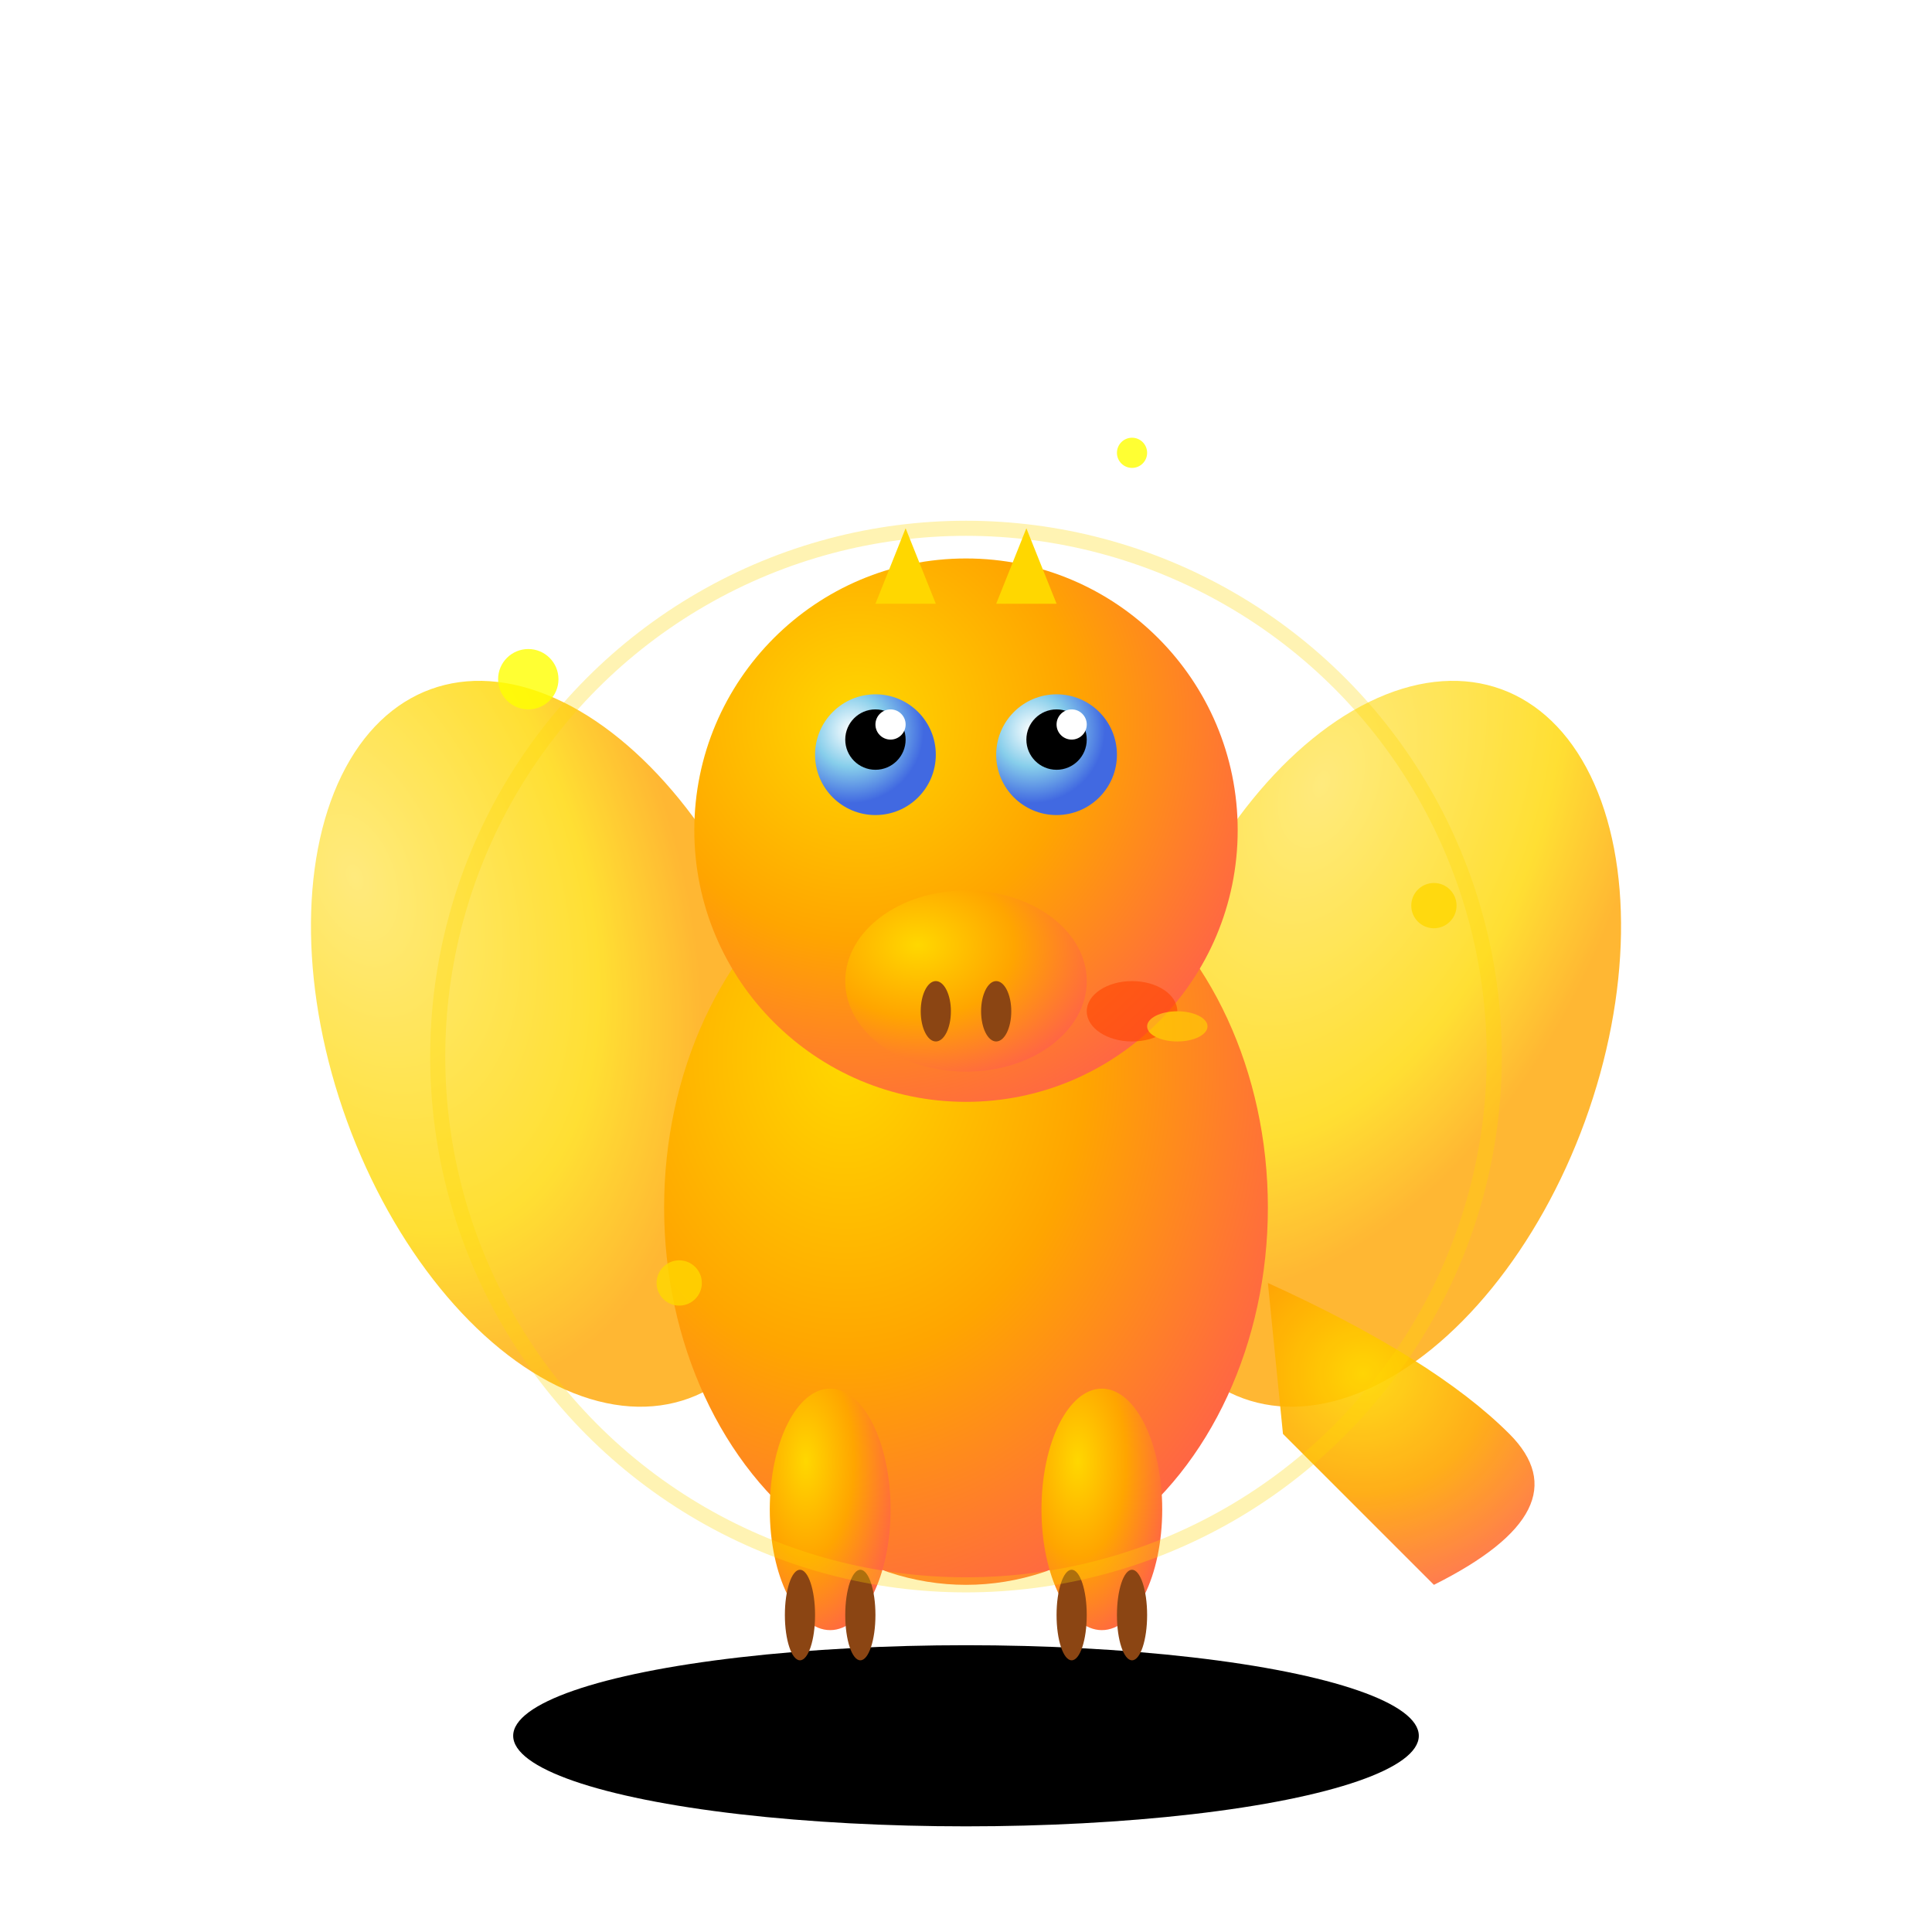 <svg width="128" height="128" viewBox="0 0 128 128" fill="none" xmlns="http://www.w3.org/2000/svg">
  <defs>
    <radialGradient id="dragonBody" cx="0.3" cy="0.3" r="0.8">
      <stop offset="0%" stop-color="#FFD700"/>
      <stop offset="50%" stop-color="#FFA500"/>
      <stop offset="100%" stop-color="#FF6347"/>
    </radialGradient>
    <radialGradient id="dragonWings" cx="0.2" cy="0.2" r="0.7">
      <stop offset="0%" stop-color="#FFE55C"/>
      <stop offset="70%" stop-color="#FFD700"/>
      <stop offset="100%" stop-color="#FFA500"/>
    </radialGradient>
    <radialGradient id="dragonEyes" cx="0.3" cy="0.3" r="0.6">
      <stop offset="0%" stop-color="#FFFFFF"/>
      <stop offset="50%" stop-color="#87CEEB"/>
      <stop offset="100%" stop-color="#4169E1"/>
    </radialGradient>
    <filter id="dragonGlow">
      <feGaussianBlur stdDeviation="3" result="coloredBlur"/>
      <feMerge> 
        <feMergeNode in="coloredBlur"/>
        <feMergeNode in="SourceGraphic"/>
      </feMerge>
    </filter>
  </defs>
  
  <!-- Shadow -->
  <ellipse cx="64" cy="115" rx="30" ry="6" fill="#00000025"/>
  
  <!-- Dragon wings (back) -->
  <g transform="translate(64,70)">
    <ellipse cx="-25" cy="-10" rx="15" ry="25" fill="url(#dragonWings)" opacity="0.8" transform="rotate(-20)">
      <animateTransform attributeName="transform" type="rotate" values="-20;-15;-20" dur="3s" repeatCount="indefinite"/>
    </ellipse>
    <ellipse cx="25" cy="-10" rx="15" ry="25" fill="url(#dragonWings)" opacity="0.8" transform="rotate(20)">
      <animateTransform attributeName="transform" type="rotate" values="20;15;20" dur="3s" repeatCount="indefinite" begin="0.5s"/>
    </ellipse>
  </g>
  
  <!-- Dragon body -->
  <ellipse cx="64" cy="80" rx="20" ry="25" fill="url(#dragonBody)" filter="url(#dragonGlow)"/>
  
  <!-- Dragon head -->
  <circle cx="64" cy="55" r="18" fill="url(#dragonBody)" filter="url(#dragonGlow)"/>
  
  <!-- Dragon snout -->
  <ellipse cx="64" cy="65" rx="8" ry="6" fill="url(#dragonBody)"/>
  
  <!-- Dragon eyes -->
  <circle cx="58" cy="50" r="4" fill="url(#dragonEyes)"/>
  <circle cx="70" cy="50" r="4" fill="url(#dragonEyes)"/>
  <circle cx="58" cy="49" r="2" fill="#000000"/>
  <circle cx="70" cy="49" r="2" fill="#000000"/>
  <circle cx="59" cy="48" r="1" fill="#FFFFFF"/>
  <circle cx="71" cy="48" r="1" fill="#FFFFFF"/>
  
  <!-- Dragon nostrils -->
  <ellipse cx="62" cy="67" rx="1" ry="2" fill="#8B4513"/>
  <ellipse cx="66" cy="67" rx="1" ry="2" fill="#8B4513"/>
  
  <!-- Dragon horns -->
  <polygon points="58,40 60,35 62,40" fill="#FFD700"/>
  <polygon points="66,40 68,35 70,40" fill="#FFD700"/>
  
  <!-- Dragon tail -->
  <path d="M 84 85 Q 95 90 100 95 Q 105 100 95 105 Q 90 100 85 95" fill="url(#dragonBody)" opacity="0.9">
    <animateTransform attributeName="transform" type="rotate" values="0 84 85;5 84 85;0 84 85" dur="2s" repeatCount="indefinite"/>
  </path>
  
  <!-- Dragon legs -->
  <ellipse cx="55" cy="100" rx="4" ry="8" fill="url(#dragonBody)"/>
  <ellipse cx="73" cy="100" rx="4" ry="8" fill="url(#dragonBody)"/>
  
  <!-- Dragon claws -->
  <g fill="#8B4513">
    <ellipse cx="53" cy="107" rx="1" ry="3"/>
    <ellipse cx="57" cy="107" rx="1" ry="3"/>
    <ellipse cx="71" cy="107" rx="1" ry="3"/>
    <ellipse cx="75" cy="107" rx="1" ry="3"/>
  </g>
  
  <!-- Golden aura sparkles -->
  <g opacity="0.8">
    <circle cx="35" cy="45" r="2" fill="#FFFF00">
      <animate attributeName="opacity" values="0;1;0" dur="2s" repeatCount="indefinite"/>
      <animate attributeName="cy" values="45;40;45" dur="2s" repeatCount="indefinite"/>
    </circle>
    <circle cx="95" cy="60" r="1.5" fill="#FFD700">
      <animate attributeName="opacity" values="0;1;0" dur="1.5s" repeatCount="indefinite" begin="0.5s"/>
      <animate attributeName="cx" values="95;100;95" dur="1.5s" repeatCount="indefinite" begin="0.5s"/>
    </circle>
    <circle cx="75" cy="30" r="1" fill="#FFFF00">
      <animate attributeName="opacity" values="0;1;0" dur="1.8s" repeatCount="indefinite" begin="1s"/>
    </circle>
    <circle cx="45" cy="85" r="1.5" fill="#FFD700">
      <animate attributeName="opacity" values="0;1;0" dur="2.2s" repeatCount="indefinite" begin="0.3s"/>
    </circle>
  </g>
  
  <!-- Breathing fire effect (small) -->
  <g opacity="0.6">
    <ellipse cx="75" cy="67" rx="3" ry="2" fill="#FF4500">
      <animate attributeName="rx" values="3;6;3" dur="1s" repeatCount="indefinite"/>
      <animate attributeName="opacity" values="0.6;0.9;0.6" dur="1s" repeatCount="indefinite"/>
    </ellipse>
    <ellipse cx="78" cy="68" rx="2" ry="1" fill="#FFD700">
      <animate attributeName="rx" values="2;4;2" dur="1s" repeatCount="indefinite" begin="0.2s"/>
    </ellipse>
  </g>
  
  <!-- Magical energy ring -->
  <circle cx="64" cy="70" r="35" fill="none" stroke="#FFD700" stroke-width="1" opacity="0.3">
    <animate attributeName="r" values="30;40;30" dur="4s" repeatCount="indefinite"/>
    <animate attributeName="opacity" values="0.1;0.4;0.1" dur="4s" repeatCount="indefinite"/>
  </circle>
</svg>